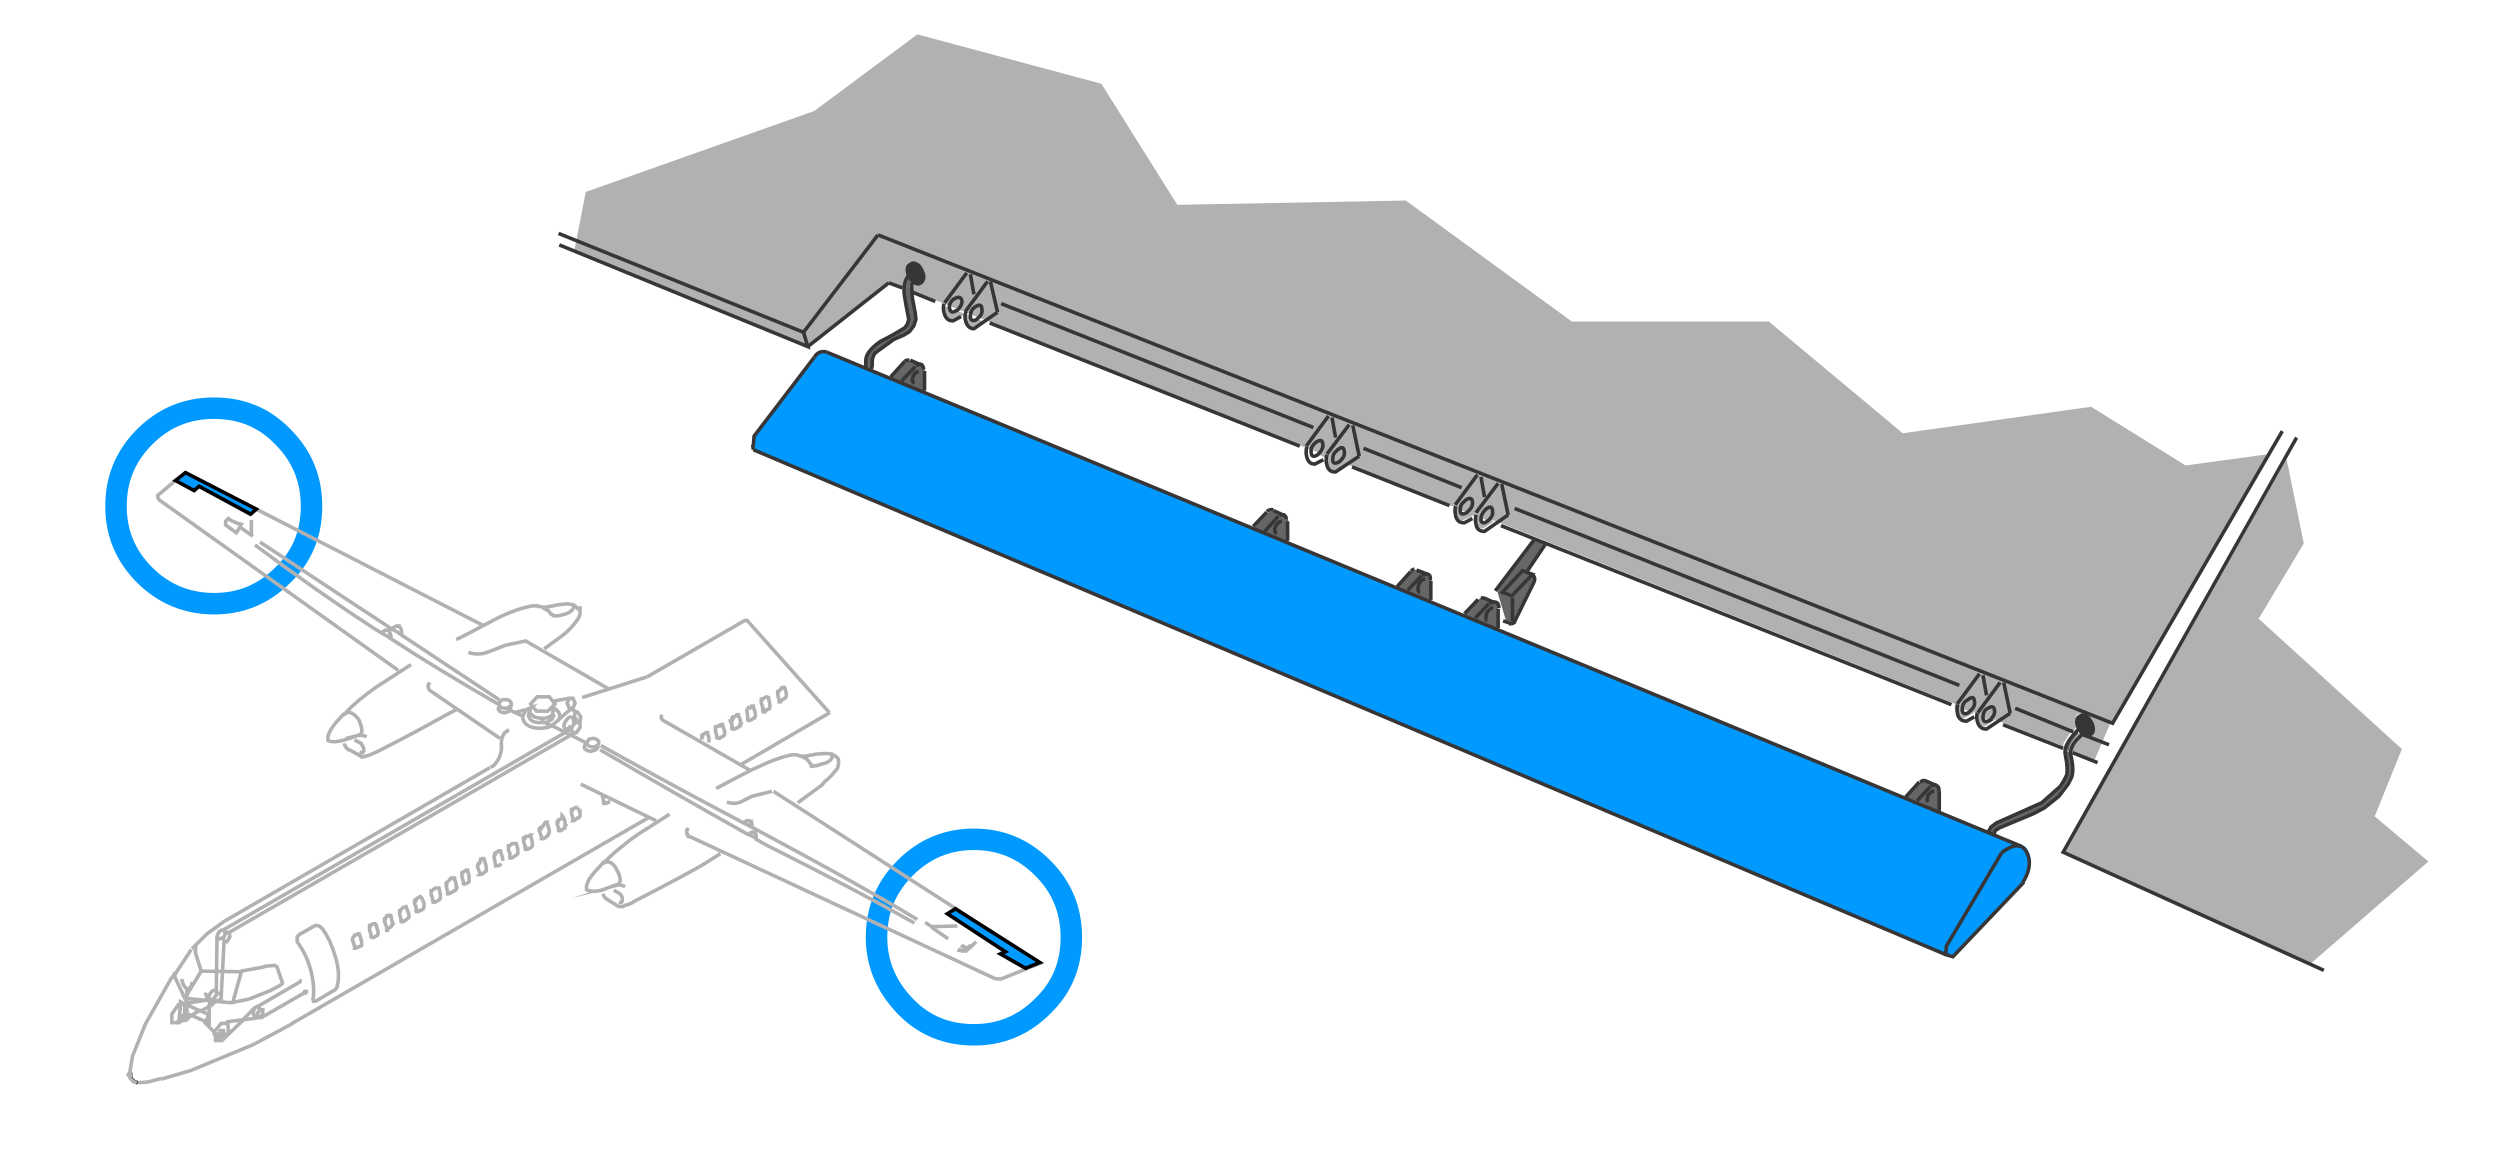 <?xml version="1.0" encoding="utf-8"?>
<!-- Generator: Adobe Illustrator 24.2.1, SVG Export Plug-In . SVG Version: 6.00 Build 0)  -->
<svg version="1.1" id="Ebene_1" xmlns="http://www.w3.org/2000/svg" xmlns:xlink="http://www.w3.org/1999/xlink" x="0px" y="0px"
	 viewBox="0 0 349.1 161" style="enable-background:new 0 0 349.1 161;" xml:space="preserve">
<style type="text/css">
	.st0{fill:none;stroke:#0099FF;stroke-width:3;stroke-linecap:round;stroke-linejoin:round;}
	.st1{fill:none;stroke:#B1B1B1;stroke-width:0.5;stroke-miterlimit:5;}
	.st2{fill:none;stroke:#000000;stroke-width:0.5;stroke-miterlimit:5;}
	.st3{fill:none;stroke:#B1B1B1;stroke-width:0.5;stroke-miterlimit:60;}
	.st4{fill:#CCCCCC;}
	.st5{fill:#0099FF;}
	.st6{fill:#666666;}
	.st7{fill:#B1B1B1;}
	.st8{fill:none;stroke:#373535;stroke-width:0.5;stroke-miterlimit:5;}
	.st9{fill:#373535;}
</style>
<path id="Layer1_0_1_STROKES" class="st0" d="M145.6,121.2c2.7,2.7,4,5.9,4,9.7c0,3.8-1.3,7-4,9.6c-2.7,2.7-5.9,4-9.6,4
	c-3.8,0-7-1.3-9.6-4s-4-5.9-4-9.6c0-3.8,1.3-7,4-9.7c2.7-2.7,5.9-4,9.6-4C139.7,117.2,142.9,118.5,145.6,121.2z M20.2,80.3
	c-2.7-2.7-4-5.9-4-9.6c0-3.8,1.3-7,4-9.7c2.7-2.7,5.9-4,9.7-4c3.8,0,7,1.3,9.6,4c2.7,2.7,4,5.9,4,9.7c0,3.8-1.3,7-4,9.6
	c-2.7,2.7-5.9,4-9.6,4S22.9,83,20.2,80.3z"/>
<path id="Layer1_3_MEMBER_0_1_STROKES" class="st1" d="M90.4,94.5l13.5-7.8l0.2-0.1v-0.2 M115.9,99.5l-12.5,7.3 M19.1,151.2l1.5-0.1
	l1.9-0.5 M31.4,128.6l37-21.4 M90.7,114.1l-49.9,28.8"/>
<path d="M18.2,150.1c0.1,0,0.1,0,0.1-0.1c0-0.1,0-0.2-0.1-0.2c-0.1,0-0.2,0.1-0.2,0.2C18,150.1,18,150.1,18.2,150.1z"/>
<path id="Layer1_3_MEMBER_2_1_STROKES" class="st2" d="M18.2,150.2L18.2,150.2c-0.1,0-0.2,0-0.2-0.1c0-0.1,0.1-0.2,0.2-0.2
	c0.1,0,0.1,0.1,0.1,0.2C18.3,150.1,18.3,150.2,18.2,150.2z M18.2,150.2l0.1,0.4l0.4,0.4l0.5,0.2"/>
<path d="M18.2,150.1c0.1,0,0.1,0,0.1-0.1c0-0.1,0-0.2-0.1-0.2c-0.1,0-0.2,0.1-0.2,0.2C18,150.1,18,150.1,18.2,150.1z"/>
<path id="Layer1_3_MEMBER_4_1_STROKES" class="st3" d="M107.3,97.4L107.3,97.4l-0.3-0.1l-0.5,0.3l-0.1,0h0v0.1l0,0h-0.1v0l0,0.1v0.1
	l0,0.1V98l0,0v0.2l0.2,0.5l0,0.3v0.1l0.1,0v0.1h0v0.1h0v0.1h0.2l0-0.1l0.2-0.1l0.1-0.1l0.3-0.1l0-0.1l0.1-0.1l0-0.1v-0.4L107.3,97.4
	L107.3,97.4L107.3,97.4L107.3,97.4L107.3,97.4z M107.4,97.4L107.4,97.4 M92.4,99.8c-0.1,0.3-0.1,0.6,0.2,0.8l12.2,7
	c0.2-0.1,0.3-0.2,0.4-0.2c2.3-1.1,4.1-1.8,5.5-2h0.2l0.1,0c0.2,0,0.3,0,0.5,0.1c0,0,0.2,0.1,0.4,0.1l0,0c0.4,0,0.8,0,1.1-0.1
	c0.5-0.1,0.9-0.2,1.1-0.2c0.9-0.1,1.6-0.1,2,0h0.1l0.1,0.1c0.3,0.1,0.5,0.3,0.7,0.5c0.1,0.1,0.1,0.4,0.1,0.8
	c-0.1,0.2-0.1,0.4-0.1,0.5c0,0.1-0.2,0.2-0.4,0.5c-0.3,0.4-0.6,0.7-0.9,1c-0.4,0.3-0.7,0.6-0.9,0.9l-3.4,2.5 M111.9,105.6
	L111.9,105.6l0.2,0.1l0.1,0l0.1,0.1l0.1,0l0.1,0.1c0.3,0.2,0.5,0.5,0.7,0.8l0.1,0.1l0,0.1h0.1l0,0.1c0,0,0.2,0,0.7-0.1
	c0.2-0.1,0.6-0.2,1-0.3c0.4-0.1,0.7-0.3,0.9-0.5c0.1-0.2,0.2-0.3,0.2-0.4v-0.1l0-0.1l0,0 M104.6,98.8L104.6,98.8 M104.6,98.8
	L104.6,98.8L104.6,98.8 M104.5,98.8L104.5,98.8L104.5,98.8L104.5,98.8L104.5,98.8l-0.2,0.2V99h0l0,0.4l0.1,0.5l0,0.3l0,0.1v0.1h0
	v0.1l0.1,0.1h0v0h0.2v0h0l0.2-0.1l0.2-0.1l0.3-0.2 M105.5,99.7l-0.3-1v0h0v0h0v-0.1H105v0.1h-0.1l-0.1,0.1l-0.1,0.1l-0.1,0
	 M105,98.5L105,98.5 M90.4,94.5l-9.1,2.9 M85.2,111.9l-0.6,0.3h0v0h-0.2v0h0v-0.1h-0.1v0l0,0v-0.2l-0.2-0.8 M80.5,112.7h0.2
	 M80.5,112.7L80.5,112.7l-0.2,0.1L80,113h-0.1l0,0.1l-0.1,0v0l0,0v0.1h0v0.1h0v0.3l0.2,0.6l0,0.2v0l0,0.1v0.1H80v0l0,0h0v0h0.1v0h0
	l0.2-0.1l0.4-0.3l0.1,0l0.1-0.1l0.1-0.2V114l0-0.1l0-0.1v-0.1l0-0.2l-0.3-0.7v0l0,0v0 M80.5,112.7L80.5,112.7L80.5,112.7
	 M93.5,113.7c0,0-1.1,0.7-3.3,2.1c-1.3,0.8-2.4,1.6-3.2,2.3c-0.8,0.6-1.6,1.3-2.4,2.1l-0.2,0.2l-0.1,0l0,0.1v0
	c0.7-0.4,1.4,0,1.9,1.1c0.6,1.1,0.5,1.8-0.1,2c0.4-0.1,0.7,0,1.2,0.2 M84.4,120.4L84.4,120.4L84.4,120.4L84.4,120.4z M86.2,123.5
	C86.2,123.5,86.2,123.5,86.2,123.5c-1.2,0.4-1.8,0.7-2.1,0.8c-0.8,0.2-1.5,0.2-2.1,0v0l-0.1-0.1v-0.4c0-0.2,0.1-0.5,0.4-1.1
	c0.2-0.2,0.4-0.6,0.8-1l1.1-1.2 M85.7,124.3l0.7,0.4c0.3,0.2,0.5,0.4,0.5,0.9c0,0.4-0.1,0.5-0.5,0.4 M91.6,114.6l-10.5-5.1
	 M101.5,112c0.9,0.3,1.6,0.2,2.3-0.2l1.2-0.6l2.8-0.7 M96.1,115.6L96.1,115.6L96.1,115.6l-0.1,0.2l-0.1,0.1v0.5l0.1,0.1v0l0,0.1
	l0.1,0.1v0.1l0.4,0.1l41.9,19.5c0.1,0,0.1,0.1,0.2,0.1c0.3,0.2,0.7,0.2,1.2,0.2l5.5-2.2L108,110.5 M84.2,124.8
	c0.1,0.4,0.3,0.6,0.6,0.8c0,0,0,0,0,0l1.6,1H87c0.1-0.1,0.3-0.2,0.7-0.3c0.3-0.1,0.6-0.2,0.8-0.4c0,0,0,0,0,0c2.1-1.1,5.3-2.7,9.4-5
	l2.7-1.7 M100,110.1c2.4-1.3,4-2.1,4.8-2.5 M24.6,135.8l2.1-3.2 M24.6,135.8l-0.1,0.2l-0.1,0.1c0,0.1,0,0.2,0,0.3l1.4,3l2.3-3.8
	l-0.8-2.5l0-0.7l0.1-0.5l0.2-0.2l-0.8,0.8 M19.1,151.2l-0.5-0.2l-0.4-0.4l-0.1-0.3l-0.1-0.1c-0.1,0-0.1-0.1-0.1-0.1
	c0-0.1,0.1-0.2,0.2-0.2l0.4-2.4l1.8-4.5l3.5-6.2l0.5-0.7c0-0.1,0.1-0.2,0.2-0.3 M18.2,150.3l0-0.1h0c0,0,0,0,0,0l0-0.3
	c0.1,0,0.1,0.1,0.1,0.2c0,0.1,0,0.1-0.1,0.1 M22.5,150.7l4.1-1.2l8.7-3.6l5.6-3 M60.4,124.3L60.4,124.3L60.4,124.3l-0.1,0.1v0h-0.1
	v0.1h0v0.1h0v0.3l0.2,0.5l0,0.3v0l0.1,0.1v0.1h0v0h0v0.1h0.2l0.2-0.1l0.2-0.1l0.3-0.2c0.1-0.1,0.1-0.3,0.1-0.6l-0.2-1h-0.1v0h0V124
	H61v0h-0.1l0,0h-0.1l-0.1,0.1l-0.2,0.1L60.4,124.3L60.4,124.3z M62.6,123.1L62.6,123.1L62.6,123.1L62.6,123.1L62.6,123.1l-0.2,0.1
	l0,0v0h0v0.1l0,0v0.1l-0.1,0v0.3l0.2,0.8v0.1h0v0.1h0v0.1h0v0h0.1v0h0.1v0l0.2-0.1l0.2-0.1l0.3-0.2l0.1,0l0.1-0.1l0.1-0.1v-0.1
	l0.1-0.1v-0.1l-0.1-0.1l0-0.3l-0.2-0.7v-0.1h-0.1v-0.1H63l-0.1,0.1L62.6,123.1L62.6,123.1L62.6,123.1 M65,123.5L65,123.5
	c-0.1,0-0.2,0-0.3-0.1v-0.1h0v-0.2l-0.2-0.7v-0.3l0-0.1v-0.1h0V122l0-0.1v0h0.1v0l0-0.1l0,0h0l0.2-0.1l0.3-0.2h0.1l0,0h0.1l0,0
	l0,0.1h0v0l0.2,0.7l0,0.3l0,0.1v0.2l0,0.1v0.1l-0.1,0.1l-0.3,0.2l-0.1,0.1L65,123.5L65,123.5L65,123.5L65,123.5 M65,123.5L65,123.5
	 M73.4,116.8L73.4,116.8L73.4,116.8l-0.1,0.1v0.1h-0.1v0.1h-0.1v0.1l0,0.1v0.2l0.2,0.6l0,0.2v0h0.1v0.2h0v0l0,0.1l0,0h0.2l0,0
	l0.3-0.1l0.3-0.2c0.2-0.2,0.2-0.4,0.1-0.6l0-0.3l-0.2-0.7h-0.1v-0.1h-0.1v0H74l0,0h0l-0.1,0.1l-0.2,0.1L73.4,116.8z M75.8,115.4
	l-0.2,0.1l0,0l0,0.1l0,0v0l-0.1,0v0.1h-0.1v0.1l-0.1,0v0.2l0.2,0.5l0.1,0.3v0.2h0v0.1l0.1,0v0l0.2,0v0h0l0.2-0.1l0.4-0.3l0-0.1
	l0.1-0.1v-0.1l0.1-0.1v-0.4l-0.3-1v0l0-0.1h0v0h-0.2v0l-0.1,0.1L75.8,115.4z M78.5,113.9L78.5,113.9L78.5,113.9L78.5,113.9
	L78.5,113.9l0.1,0.1l0.3,0.7l0,0.3v0.1l0.1,0.1l-0.1,0.1v0.1l0,0.1l0,0l0,0.1l-0.1,0l-0.2,0.2l-0.3,0.2h0l0,0h-0.2v0h0v0l0,0v-0.1
	l-0.1,0v-0.1l0-0.2l-0.2-0.5v-0.3h0.1c0-0.1,0.1-0.2,0.1-0.3h0v0l0,0h0.1l0.1-0.1l0.3-0.2h0v0H78.5z M78.1,116L78.1,116 M72.1,117.8
	l0.2,0.7l0,0.3l0,0.1v0.1l0,0.1v0.1l-0.1,0.1l-0.1,0.1l-0.3,0.2l-0.3,0.2h0v0h-0.2l0,0v0h-0.1v0h0v-0.2l0-0.1l0-0.3l-0.2-0.5v-0.3
	l0,0v-0.1h0v-0.1l0-0.1l0.1,0v0h0l0,0v0h0l0.1,0l0.1-0.1l0.1-0.1l0.1-0.1l0.1,0L72.1,117.8L72.1,117.8L72.1,117.8L72.1,117.8
	L72.1,117.8z M71.7,117.8L71.7,117.8L71.7,117.8 M71.3,118L71.3,118L71.3,118 M70,120.6l-0.2,0.2l-0.3,0.1h0h-0.1l0,0l0,0h-0.1v0
	h-0.1v-0.1h0v-0.1h0l-0.2-0.9v-0.3l0.1-0.1v-0.1h0l0-0.1v0l0.1,0l0-0.1h0l0,0h0l0.1-0.1l0.3-0.1h0.1v-0.1h0.1v0.1h0l0.1,0l0,0l0.3,1
	v0.3 M67,120.5L67,120.5 M67,120.5L67,120.5L67,120.5L67,120.5l-0.1,0.1l0,0h-0.1v0.1l0,0h0v0l-0.1,0.1v0.1l0,0v0.2l0.3,0.8v0.1h0
	v0.1l0,0v0H67v0h0.1v0h0.1l0.2-0.1l0.4-0.3l0,0l0.1-0.1l0-0.1v-0.1l0-0.1v-0.3l-0.3-1h-0.1v0l0,0h0l0-0.1h-0.1v0.1h-0.1v0l-0.2,0
	L67,120.5L67,120.5z M69.1,119.2L69.1,119.2 M69.4,121L69.4,121L69.4,121 M49.3,130.9L49.3,130.9L49.3,130.9l-0.1,0.3l0.2,0.6
	l0.1,0.2v0.2h0v0.1h0v0.1h0.1v0h0.1v0h0l0.2-0.1l0.2-0.1l0.3-0.1v0l0.1-0.1l0-0.1v-0.1l0,0v-0.3l-0.3-1h-0.1v-0.1h0v0H50l0,0
	l-0.4,0.2l0,0h0v0h0l-0.1,0h0v0.1l0,0v0L49.3,130.9L49.3,130.9L49.3,130.9z M49.6,130.5L49.6,130.5 M52.5,129.1l0.2,0.7l0.1,0.3
	c0,0.2,0,0.3,0,0.3c0,0-0.1,0.1-0.1,0.2l0,0l-0.5,0.3l-0.1,0l0,0h-0.2v0h0v0l-0.1-0.1v-0.1l0,0l0-0.3l-0.2-0.5v-0.3h0v-0.1h0v-0.1
	l0-0.1v0h0.1v0l0,0h0v-0.1h0.1l0.1-0.1l0.3-0.1h0v0h0.2L52.5,129.1L52.5,129.1L52.5,129.1L52.5,129.1z M27.5,131.8l1.4-1.4l2.5-1.8
	 M25.8,139.4l6.1,0.6l0.6,0l1.2-4.3l-5.6-0.1 M32.5,139.9l0.4,0l1.9-0.4l3-1.2l1.3-0.7l0.4-0.3 M38.6,134.8l-1.4,0.1l-0.7,0.2
	l-2.8,0.5h-0.1 M58.9,125.4l0.3,0.7l0,0.3c0,0.3,0,0.5-0.2,0.6l-0.2,0.1l-0.4,0.2h-0.2v-0.1h0v-0.1h-0.1V127l0-0.3l-0.2-0.5v-0.3
	l0,0v-0.1l0.1,0v0h0v-0.1h0.1v-0.1l0.1-0.1h0l0.1-0.1l0.2-0.1l0.2-0.1L58.9,125.4L58.9,125.4L58.9,125.4L58.9,125.4z M56.7,126.6
	L56.7,126.6L56.7,126.6L56.7,126.6L56.7,126.6l0.3,0.8l0.1,0.3v0.3l0,0.1l-0.1,0.1l-0.1,0.1l-0.4,0.3l-0.2,0.1h-0.2v-0.1h0v0H56
	v-0.1h0v-0.1l-0.2-0.8v-0.2h0v-0.2l0,0v0l0,0v0l0.1,0v-0.1l0,0h0l0,0l0.1-0.1h0l0.2-0.2l0.1-0.1h0.1v0L56.7,126.6L56.7,126.6z
	 M56,126.8L56,126.8 M53.9,128.1L53.9,128.1L53.9,128.1l-0.1,0.1h0v0l0,0.1v0h-0.1v0l0,0v0.1l0,0.1v0.2l0.3,0.8v0.2h0v0.1h0v0h0.1
	v0.1H54v-0.1h0l0.1,0v0l0.1-0.1l0.1-0.1l0.3-0.2l0.1-0.1v-0.1l0.1-0.1l0.1-0.1V129l-0.1-0.1l-0.2-1l0,0h-0.1v0h-0.1v-0.1h-0.1v0.1
	h-0.1l-0.1,0l-0.1,0L54,128L53.9,128.1L53.9,128.1 M54.1,129.8L54.1,129.8 M62.6,123L62.6,123 M65,123.5L65,123.5 M53.9,128.1
	L53.9,128.1"/>
<path id="Layer1_3_MEMBER_5_1_STROKES" class="st1" d="M109.2,96L109.2,96h0.3v0.1l0.1,0l0.2,0.7l0,0.2l0,0.1v0.1l-0.1,0.2l-0.1,0.1
	l-0.5,0.3L109,98H109v0h-0.1v0h-0.1v0h0l0,0v-0.1l0-0.1v0l-0.2-0.8v-0.3l0-0.1v0l0.1,0v-0.1l0,0v0h0v0l0.1-0.1h0l0,0l0,0l0.1,0
	L109.2,96L109.2,96z M109.2,96L109.2,96 M108.8,96.3L108.8,96.3L108.8,96.3 M102,100.7l0.2,0.5l0,0.3v0.1h0.1v0.1h0v0.1h0v0h0.1
	l0.1,0v0h0.1l0.2-0.1l0.2-0.1l0.3-0.2l0-0.1l0.1,0l0-0.1l0-0.1l0.1-0.1V101l-0.1-0.1l0-0.3l-0.3-0.7v0h0v-0.1h0l0,0h-0.1v0h-0.1
	l-0.1,0.1l-0.1,0.1l-0.2,0.1h0l-0.1,0h0v0.1l0,0h-0.1v0.2l-0.1,0V100.7z M99,103.7v-0.2l0-0.1l0-0.3l-0.2-0.7h0v-0.1h0v0h0l0,0h-0.1
	v0h-0.1l-0.2,0.1l-0.1,0.1l-0.2,0.1v0.1l0,0h0v0l0,0.1v0h-0.1v0.1h0v0.1h0v0.3 M102.5,101.9L102.5,101.9L102.5,101.9L102.5,101.9z
	 M100.9,101.2l0.3,1c0,0.3,0,0.5-0.2,0.6l-0.4,0.2l-0.1,0.1l0,0c-0.1,0-0.1,0-0.2,0c0,0-0.1-0.1-0.1-0.1h-0.1v-0.1h0v-0.1l-0.2-0.8
	v-0.3l0,0v0h0v-0.1l0,0v-0.1h0l0.1,0v0h0.1l0.1-0.1l0.3-0.1h0l0.1-0.1h0.1v0.1L100.9,101.2L100.9,101.2L100.9,101.2z M100.4,103.1
	L100.4,103.1L100.4,103.1 M105.5,99.7c0,0.2,0,0.4-0.2,0.6 M25.4,136.7c0,0.3,0.1,0.5,0.2,0.8c0.1,0.2,0.3,0.4,0.4,0.5
	c0,0,0.1,0,0.1,0.1l0.1,0h0.1l0.1-0.1l0.1,0l0.1-0.1l0.1-0.1v-0.1l0.1-0.3v-0.1l0-0.2 M42.4,138.7l-5.9,3.4l0,0h-0.3l-2.2,0.3
	l-2.8,2.7l-0.2,0.2l-0.9,0l0-1l-1.4-1.4l0.1-0.2l-2-0.9l-0.5,0.3v0l0,0c-0.1,0.3-0.3,0.4-0.5,0.4c-0.1,0-0.2,0-0.3,0l-0.5,0.3H24
	l0-1.2l0.9-1.3h0.3l0-0.4l0.6,0.3l0.3,0l0-2.1 M26.1,140.3l-0.3-0.1 M26.1,140.3v-0.2l3-0.5c-0.1-0.1-0.1-0.2-0.2-0.3
	c-0.1-0.3-0.2-0.5-0.2-0.7 M25.8,140.1l-0.3,0.1h0.3l0,1.3l-0.5,0.6l0.1,0l0.1-0.1l0.1,0h0l0.1,0l0.1,0h0.1c0.1,0,0.1,0,0.2,0v-0.5
	v-1.2l1.9,0.9l1.3-0.7l0-0.6c-0.1,0-0.1-0.1-0.2-0.2l0.4-0.1c-0.1,0-0.2-0.1-0.3-0.2c-0.1-0.2,0-0.5,0.2-0.7
	c0.2-0.3,0.3-0.4,0.5-0.4c0.2,0,0.3,0.1,0.3,0.4l0.1-7.8c0-0.2,0.1-0.4,0.2-0.6l0.1-0.2l0.2-0.1l0.1-0.1l0.2,0l48.5-28 M25.5,140.3
	h-0.3l-0.2,2.2l0.1-0.1l0-0.1l0.1,0l0.1-0.1l0.1-0.1l0,0l-0.3,0.3c0.1,0,0.2,0,0.3,0l0.8-0.5v0c0,0-0.1-0.1-0.2-0.1 M26.1,141.5
	l0.6,0.3l1.2-0.7l1.3,0.6v-1.3l1.1-0.6h-0.5v0c-0.1,0.2-0.3,0.2-0.5,0.1c0,0-0.1-0.1-0.1-0.1 M25,142.5c0,0,0.1,0,0.1,0l-0.2,0.3
	 M41.7,130.6l-0.1,0.1l-0.1,0.1v0.2l0,0.1l0,0.2v0.2l0.2,0.3c0.7,1,1.3,2.2,1.7,3.7c0.4,1.6,0.5,2.9,0.3,4v0.1l0.1,0.1l0,0.1l0.1,0
	h0.1l0,0h0.1l0,0l2.7-1.6l0.1-0.1l0.2-0.3l0-0.2c0.3-1.1,0.2-2.5-0.3-4.1c-0.4-1.4-1-2.7-1.7-3.7c-0.2-0.2-0.3-0.4-0.6-0.5
	c-0.2-0.1-0.4-0.1-0.6,0l-2.1,1.2L41.7,130.6L41.7,130.6z M41.8,136.8L41.8,136.8L41.8,136.8L41.8,136.8l0.1,0.1v0.1h0v0.1l-6,3.5
	h0.1l0.1,0l0.1,0.1l0,0.3l0,0h0.5v0.6l-0.4,0.6 M80.3,102.3L32,130.2l0.1,0.6l-0.4,0.7h-0.4l0-0.3l-0.4,7.7l0,0.4l-0.5,0.6
	 M30.4,130.8c0,0.1,0,0.1,0.1,0.2c0.1,0.2,0.4,0.1,0.8-0.2l0.1-0.2c0-0.2,0-0.2,0-0.3c0-0.1,0-0.3-0.1-0.5l-0.1,0 M31.4,130.5
	l0.2-0.3H32 M31.2,131.2l0-0.4l0,0 M29.9,139.4v-0.2 M29.9,139.4v0.4c0.1-0.2,0.1-0.4,0.1-0.6l-0.1,0.1 M29.5,139.6
	c0.1,0,0.2-0.1,0.4-0.1 M30,139.2l0.4-0.5h0.4l0,0.3 M36,140.5l-0.4,0.2l-0.1,0.2c-0.1,0.3-0.2,0.5-0.1,0.7c0,0.2,0.2,0.3,0.6,0.1
	l0-0.3l0.4-0.5 M38.6,134.8l0.9,2.6 M36.1,142.1H36l0-0.4 M31.1,145.1l0.8-1l-0.1-1.2h-0.9l-1,1.2l0,0.3l0.6,0.6l0-0.1v-0.2l0-0.1
	l0.1-0.1v-0.1l0-0.1l0.1-0.1l0-0.1l0-0.1l0.1-0.1l0.1,0l0,0l0.1,0h0l0,0h0.1l0.1,0l0,0v0.1c0,0.2,0,0.3-0.1,0.4l-0.1,0.1l0,0.1
	l-0.1,0l-0.1,0.1l-0.1,0.1l-0.1,0.1l-0.1,0.1l-0.1,0l0,0.1 M28.7,142.7l0.5-1v1.2L28.7,142.7z M34,142.4l-2.4,0.3 M35.6,140.7
	l-1.7,1.7"/>
<path d="M42.6,138.7c0.1,0,0.2-0.1,0.2-0.2c0-0.1-0.1-0.1-0.2-0.1c-0.1,0-0.2,0-0.2,0.1C42.4,138.6,42.5,138.7,42.6,138.7z"/>
<path class="st4" d="M27.1,68.4l0.6-0.6l7.2,3.9l0.8-0.7l-9.9-5.1L24.5,67L27.1,68.4z"/>
<path id="Layer1_3_MEMBER_7_1_STROKES" class="st3" d="M80.1,84.5C80.1,84.5,80.1,84.5,80.1,84.5 M80.1,84.5
	c-0.1-0.1-0.2-0.1-0.4-0.1c-0.3-0.1-0.7-0.1-1.2,0c-0.4,0-0.8,0.1-1.3,0.2c-0.5,0.1-1,0.2-1.4,0.2l0.1,0.1L76,85h0.1l0.1,0.1h0.1
	l0.1,0.1l0.1,0l0.1,0.1l0.2,0.3l0.1,0.1l0.1,0.1l0.1,0l0.1,0.1l0.1,0.1c0.2,0,0.4,0,0.5,0c0.2,0,0.6-0.1,1.3-0.3
	C79.8,85.4,80.2,85,80.1,84.5 M76,90.6l2.6-1.9c0.9-0.7,1.6-1.5,2.2-2.4c0.1-0.3,0.2-0.5,0.2-0.7l0-0.1v-0.4l0-0.1v-0.1h-0.1
	L80.7,85l-0.1-0.1l-0.1-0.1c-0.1-0.1-0.2-0.2-0.2-0.2c-0.1-0.1-0.2-0.1-0.3-0.1 M83.8,104.7c7.2,4.2,14,8.1,20.6,11.8l0.6-0.3h0.1
	l0.1,0h0.1l0.1,0h0l0,0.1h0l0.1,0.1l0,0.1l0,0v0.1l0.1,0.1l0,0.5c0.5,0.3,1,0.6,1.6,0.9c8.6,4.3,15.4,7.9,20.5,10.8 M77.3,97.9
	l2.2-0.4l0,0h0.3H80l0.3,0.7L80,98.9h-0.5l-0.3-0.7l0.3-0.7l0.3,0 M80.7,99.5h-0.4l-0.1,0.6l0.4,0.6H81l0.1-0.6L80.7,99.5L80.7,99.5
	z M80.7,99.5L79.7,99l-1.8,1.6c0,0-0.1,0.1-0.1,0.1c0,0,0,0,0,0c-0.2,0.2-0.5,0.4-0.8,0.6l5,2.5c0-0.1,0-0.2,0-0.2l0.1-0.2l0.2-0.2
	l0.6-0.1l0.3,0.1l0.2,0.1l0.2,0.2l0,0.2c0,0.2-0.1,0.3-0.2,0.4l0,0l0.1,0.2l-0.1,0.2l-0.2,0.2l-0.3,0.1l-0.3,0.1h-0.3l-0.3-0.1
	l-0.3-0.2l-0.1-0.2v-0.2l0.2-0.3c0,0-0.1-0.1-0.1-0.1 M80.7,99.5L80.7,99.5 M80.4,100.8l-0.3,0.4l-0.2,0.3l-0.1,0.1l0.1,0.7h0.6
	l0.5-0.7l0-0.7H80.4z M80.1,101.1l0-0.4v-0.2l-0.2-0.3c-0.3-0.2-0.6,0-0.9,0.5c-0.3,0.4-0.3,0.8-0.1,1c0.2,0.2,0.5,0.1,0.8-0.4
	 M83.5,104.1c-0.2,0.1-0.4,0.2-0.7,0.2c-0.4,0-0.6-0.1-0.7-0.3 M83.9,104.1c3.6,2,10.2,5.7,19.9,10.8l0.5-0.3h0.3l0.1,0.1v0l0.1,0v0
	l0.1,0l0,0.1v0.1l0.1,0.1v0.5c0.4,0.2,0.7,0.4,1.1,0.6c9.3,5,16.7,9.1,22,12.3 M105,115.5c-0.4-0.2-0.8-0.4-1.2-0.6 M129.2,128.8
	l0.9,0.6l3.6-0.1 M104.5,116.5c0.4,0.2,0.8,0.4,1.2,0.6 M133.4,126.9l-1.1,0.7l8.2,5.4l-0.7,0.3l3.5,2 M136.3,131.5l-0.6,0.6
	l-0.8,0.7h-0.4l-0.1,0h-0.1l-0.1-0.1h0l-0.1,0H134l-0.1,0l0-0.1l-0.1,0h0 M134.2,132L134.2,132L134.2,132L134.2,132l0.1,0.1v0h0.1
	l0.1,0l0.1,0.1l0,0.1c0.1,0,0.2,0,0.4,0h0.4l0-0.1h0.1l0-0.1l0.1,0 M130.1,129.5l2.3,1.6 M27.7,67.9l7.2,3.9l0.8-0.7L25.9,66
	l-1.3,1.1l2.6,1.4L27.7,67.9z M35.3,74.9l-0.1-0.1l-1.7-1.2L33,74.4l-1.5-1.1v-0.5l0.4-0.4l0,0l0.4,0.3l0.9,0.4l0.5,0.1l-0.2,0.4
	 M35.1,74.8l0-2.2 M77,101.4c-0.5,0.2-1.1,0.3-1.8,0.3c-1.1-0.1-1.8-0.4-2.1-1.1c-0.1-0.2-0.1-0.4-0.1-0.6l-1.1-0.5l-0.6-0.3
	l-0.4,0.2l-0.3,0.1h-0.3c-0.3,0-0.5-0.1-0.6-0.3c-0.2-0.2-0.1-0.4,0.1-0.6l-0.1-0.2c-5.9-3.4-11-6.5-15.1-9.2
	c-0.4-0.3-0.9-0.6-1.3-0.8c-0.3-0.2-0.7-0.4-1-0.6c-6-3.9-11.6-7.9-16.7-11.7 M69.7,97.7c-2.9-1.9-7.4-4.9-13.6-9
	c-0.4-0.3-0.8-0.6-1.3-0.8c-0.6-0.4-1.2-0.8-1.8-1.2c-7.2-4.7-12.7-8.4-16.7-11 M54.5,89.2v-0.1l0.1-0.1v-0.2l-0.1-0.1v-0.2
	l-0.1-0.1v-0.2l-0.1-0.1l0,0l0-0.1h-0.1l0,0l-0.1,0h-0.3l-0.6,0.4 M56.1,88.7c0-0.7-0.1-1.1-0.4-1.2l0-0.1c-0.1,0-0.2,0-0.2,0
	c0,0-0.1,0-0.1,0l-0.6,0.3 M75.8,84.8l-0.3-0.1h-0.1l-0.1,0h-0.1l-0.1-0.1l-0.1,0h-0.5l-0.1,0c-1.3,0.2-3.2,0.8-5.5,2
	c-0.5,0.3-1.1,0.6-1.5,0.8c-1.7,0.9-3,1.6-3.7,1.9 M85,96.2l-11.6-6.7l-2.8,0.6l-2.6,1c-0.8,0.3-1.7,0.3-2.6,0 M67.4,87.3L35.8,71.1
	 M24.5,67.1L22,69.2v0.1l0.1,0.3l0.1,0.1l0.1,0.2l0.2,0.1l33.1,23.6 M77,101.4l-0.9-0.5l-0.3,0l-0.5,0c-0.5,0-0.9-0.1-1.2-0.4
	c-0.3-0.3-0.4-0.7-0.1-1.1l0-0.2l0.1-0.3l0.1-0.1c-0.3,0.1-0.6,0.2-0.7,0.4c-0.3,0.3-0.4,0.5-0.4,0.8 M75.5,100.6l0.6,0.3l0.2,0
	l0.7-0.4l0.2-0.3l0.1-0.3l-0.1-0.2l0,0.1l-0.3,0.2l-0.4,0.2l-0.5,0.1h-0.5l-0.5-0.1l-0.4-0.1L74,99.6l0-0.2 M74.9,99.3h1.6l1-1
	l-0.8-1h-1.7l-0.9,1L74.9,99.3z M77.9,100.7c0.5-0.7,0.3-1.3-0.6-1.9l0,0.4l-0.1,0.3l-0.1,0.2 M71.2,99.2L71.2,99.2l0.1-0.3
	l-0.1-0.2l-0.1,0L71,98.8l-0.3,0.1h-0.3L70,98.8l-0.3-0.2 M71.2,98.7l0.2-0.2l0-0.2L71.3,98l-0.2-0.2l-0.3-0.1l-0.3,0l-0.3,0
	L70,97.8L69.8,98l-0.1,0.3v0.1 M68.5,107.2c0.1-0.1,0.2-0.2,0.3-0.2c0.1,0,0.2-0.2,0.3-0.3l0.1-0.1l0.3-0.4l0.1-0.2l0.1-0.2
	c0.3-0.7,0.4-1.3,0.3-1.9c0-0.5,0.1-1,0.3-1.3l0.1-0.2l0.1-0.1l0.3-0.2l0.1-0.1l0.2,0 M73.4,99.1l-1.5,0.4 M48.1,103.8
	c0,0.2,0.1,0.4,0.2,0.5c0.1,0.2,0.2,0.3,0.4,0.4c0,0,0,0,0.1,0l1.6,0.9h0l0.1,0.1h0.3l0.1-0.1h0.1c0.2,0,0.7-0.2,1.6-0.6
	c3.6-1.8,6.7-3.5,9.4-5l1.7-0.9 M60,95.3L60,95.3l-0.1,0.2l-0.1,0.1v0.4c0.1,0.2,0.1,0.3,0.2,0.4l9.8,6.7 M57.4,92.8
	c-2.9,1.9-4.5,2.9-4.8,3.1c-1.7,1.2-3.2,2.4-4.3,3.6h0v0.1v0c0.3-0.2,0.6-0.2,1,0.1c0.3,0.2,0.6,0.5,0.8,0.8
	c0.2,0.4,0.3,0.8,0.4,1.2c0.1,0.6-0.1,0.9-0.5,1l0.2,0h0.4l0.2,0l0.4,0.2 M48.2,99.6C48.2,99.6,48.2,99.6,48.2,99.6L48.2,99.6
	 M48.1,99.6L48.1,99.6c-1,1.1-1.5,1.6-1.5,1.7c-0.7,0.9-0.9,1.6-0.8,2.1h0c0.7,0.4,2.1,0.1,4.1-0.7 M50.2,105l0.2,0.1h0.2l0.1-0.1
	l0.1-0.1v-0.4l-0.1-0.2l-0.3-0.5l-0.2-0.1l-0.7-0.4 M42.6,138.7c-0.1,0-0.1-0.1-0.1-0.2 M42.6,138.7v-0.3c-0.1,0-0.1,0.1-0.1,0.1
	 M42.6,138.4C42.6,138.4,42.6,138.4,42.6,138.4c0.2,0,0.2,0,0.2,0.1c0,0.1-0.1,0.2-0.2,0.2c0,0,0,0-0.1,0 M80.7,99.5L80.7,99.5"/>
<path class="st5" d="M132.3,127.6l8.2,5.4l-0.7,0.3l3.5,2l2-0.8l-11.8-7.5L132.3,127.6z"/>
<path id="Layer1_3_MEMBER_8_1_STROKES" class="st2" d="M132.3,127.6l1.1-0.7l11.8,7.5l-2,0.8l-3.5-2l0.7-0.3L132.3,127.6z"/>
<path class="st5" d="M27.1,68.4l0.6-0.6l7.2,3.9l0.8-0.7l-9.9-5.1L24.5,67L27.1,68.4z"/>
<path id="Layer1_3_MEMBER_9_1_STROKES" class="st2" d="M27.1,68.5l-2.6-1.4l1.4-1.1l9.9,5.1l-0.8,0.7l-7.2-3.9L27.1,68.5z"/>
<path id="Layer1_3_MEMBER_10_1_STROKES" class="st1" d="M104.2,86.5l11.6,13"/>
<g>
	<path class="st6" d="M199.8,84.1v-3c0.1-0.4,0-0.6-0.3-0.8l0,0h-0.1l-1.9-0.8l-0.6,0.4l-2.2,2.2L199.8,84.1 M208.9,84.2L208.9,84.2
		l-2.1-0.8l-2.5,2.6l5,2.1l-0.2-3.6C209.1,84.3,209.1,84.2,208.9,84.2 M214.5,80.9c0-0.3-0.1-0.6-0.4-0.7l-0.8-0.3l2.6-3.8l-1.6-0.7
		l-5.3,6.9l1.3,4.4l1.1,0.2c0.1-0.1,0.2-0.1,0.3-0.2l2.7-5.4C214.4,81.2,214.5,81.1,214.5,80.9 M268.6,109l-0.4,0.2l-2.2,2.2l5,2.1
		l0-3c0-0.4-0.1-0.7-0.3-0.8l0,0h0l-1.7-0.7H268.6 M277.8,116.1l0,0.2l0.7,0.3l0-0.3l0.2-0.3l0.6-0.4l4.8-2l1.4-0.8l2-1.6l1.4-1.7
		l0.4-1c0.2-0.7,0.2-1.6-0.1-2.9c0-0.2,0-0.4,0-0.5l-0.7-0.3c-0.1,0.2-0.1,0.4,0,0.6c0.2,1.4,0.3,2.4,0.2,2.9l-0.4,0.8l-0.5,0.7
		l-2.6,2.3l-6.2,2.8l-0.8,0.6L277.8,116.1 M124.9,52.1l-0.8,0.6l5.2,2.1l-0.1-0.4l-0.1-3.1l0,0l-0.2-0.3h0c-0.1,0-0.1,0-0.1,0
		l-1.5-0.6c-0.1,0-0.2,0-0.3,0h-0.1c-0.1,0-0.2,0.1-0.5,0.2L124.9,52.1 M179.5,72h-0.1l0,0l-1.5-0.6c-0.2-0.1-0.5,0-0.8,0.2
		l-1.7,1.7l-0.3,0.6l4.8,2l0-0.3l0-2.7c0-0.2,0-0.4-0.1-0.5v0h0C179.7,72.2,179.6,72.1,179.5,72L179.5,72 M288.9,103.6l-0.2,0.3
		c-0.1,0.3-0.2,0.6-0.2,0.8l0.7,0.3c0-0.4,0.2-0.9,0.5-1.3c0.2-0.3,0.4-0.5,0.7-0.8l0,0l0-0.1l-0.3-0.8l-0.3,0.3
		C289.5,102.8,289.1,103.2,288.9,103.6C288.9,103.6,288.9,103.6,288.9,103.6 M126.8,38.7c0,0.1,0,0.1,0,0.1
		c-0.2,0.4-0.4,0.9-0.4,1.5v0c0,0.3,0,0.6,0,0.9c0.1,0.8,0.3,1.9,0.6,3.3l-0.2,0.6l-0.4,0.6c-0.5,0.3-1.6,0.9-3.4,1.9
		c-1.5,1-2.1,2-2,2.9l0,0.8l0.7,0.3l0.1-0.6l0-0.8l0.2-0.6l0.2-0.3l2.6-1.9l2.2-1.1l0.6-0.8l0.3-0.9l-0.1-0.9l-0.4-2.1l0-0.9
		l-0.1-0.5l0.1-0.6l0.1-0.3l0,0l0,0l-0.1-0.1l-0.1-0.1c0,0,0-0.1,0-0.1L126.8,38.7z"/>
	<path class="st5" d="M105.2,62.1l0.1,0.7l166.5,70.4l1,0.2l9.9-10.4l0.1-0.2c0.8-1.5,1-2.8,0.4-4c-0.2-0.4-0.4-0.6-0.8-0.8
		c0,0-0.1,0-0.2,0l-4.5-1.9L115.6,49.2c-0.2-0.1-0.4-0.1-0.5-0.1c-0.6,0-1,0.3-1.3,0.8l-8.5,10.9L105.2,62.1z"/>
	<path class="st7" d="M133.1,44.8L133.1,44.8l1.7-0.9c-0.1,0.4,0,0.8,0.1,1.2c0.2,0.6,0.6,0.9,1.1,0.9h0l1.6-1l-1-0.4l-0.1,0.1
		c-0.6,0.3-0.9,0.2-0.9-0.3c0-0.1,0-0.2,0-0.2l-1.9-0.8l-0.2,0.1c-0.5,0.3-0.8,0.3-0.9-0.2c0-0.1,0-0.2,0-0.3l-0.8-0.3
		c-0.1,0.5-0.1,0.9,0.1,1.3C132.2,44.5,132.5,44.8,133.1,44.8 M127.1,37C127.2,37,127.2,37,127.1,37c0.3-0.2,0.5-0.2,0.8,0
		c0.3,0.2,0.5,0.4,0.7,0.8c0.2,0.3,0.3,0.7,0.3,1c0,0.3-0.1,0.5-0.3,0.6c0,0-0.1,0-0.1,0c-0.1,0.1-0.2,0.2-0.4,0.2s-0.3-0.1-0.5-0.2
		c0,0-0.1,0-0.1,0l-0.2-0.2l-0.1-0.1l0,0l-0.1,0.3l-0.1,0.6l0.1,0.5l4.7,1.9l7.3,2.9c0.1,0.1,0.3,0.1,0.4,0.2
		c12.1,4.8,24.3,9.6,36.4,14.5c0.4,0.2,0.8,0.3,1.3,0.5l6.9,2.7l-0.2,0.2l1.2,0.5c-0.1,0.4,0,0.8,0.1,1.1c0.2,0.6,0.6,0.8,1.1,0.8
		h0.1l1.6-1l15.8,6.3l0.4,0.2l0.6,0.2l0,0l-0.1,0c-0.6,0.3-0.9,0.2-0.9-0.3c0-0.1,0-0.1,0-0.2l-0.8-0.3c-0.1,0.4-0.1,0.8,0.1,1.2
		c0.2,0.5,0.6,0.8,1.1,0.8h0l1.7-0.8c0-0.1,0-0.1,0-0.2c-0.1,0.5-0.1,1,0.1,1.4v0.1c0.2,0.4,0.6,0.6,1,0.6l0,0h0.1l1.5-1l-0.5-0.2
		l0.6,0.1l64.3,25.6c-0.1,0.4,0,0.8,0.1,1.2c0.2,0.5,0.6,0.8,1.1,0.8h0.1l1.5-0.9l0.1,0c-0.1,0.4,0,0.8,0.1,1.2
		c0.2,0.6,0.6,0.8,1.1,0.8h0.1l1.4-0.9l9.5,3.7c0-0.3,0.1-0.6,0.3-0.8l0.2-0.3c0,0,0,0,0,0c0.2-0.4,0.5-0.8,1-1.2l0.3-0.3l0.1-0.1
		c-0.2-0.3-0.3-0.6-0.2-1c0-0.2,0-0.4,0.1-0.5c0.1-0.2,0.1-0.2,0.3-0.2c0-0.1,0.1-0.1,0.1-0.1c0.2-0.1,0.4-0.1,0.7,0
		c0.3,0.2,0.5,0.4,0.7,0.8c0.2,0.3,0.3,0.7,0.3,1c0,0.3-0.1,0.5-0.3,0.6c0,0-0.1,0-0.1,0s0,0,0,0c-0.1,0.2-0.3,0.2-0.5,0.2
		c-0.1,0-0.1,0-0.1,0l-0.2,0c0,0,0,0,0,0s-0.1,0-0.1,0c0,0,0,0,0,0c-0.1,0-0.1-0.1-0.2-0.1l-0.4,0.4l0,0c-0.3,0.3-0.5,0.5-0.7,0.8
		c-0.3,0.5-0.5,0.9-0.5,1.3l3.6,1.4l2.3-5.4L122.7,32.9l-10.4,13.6l0.6,2l11.3-8.9l1.4,0.5c0.2,0.1,0.3,0.1,0.5,0.2l0.4,0.2v0
		c0-0.6,0.2-1.2,0.4-1.7c0,0,0.1-0.1,0.1-0.1c-0.2-0.3-0.2-0.7-0.2-1.1C126.8,37.2,126.9,37.1,127.1,37 M274.1,99.2
		c0-0.1,0-0.1,0-0.2l1,0.4l-0.1,0.1C274.4,99.8,274.1,99.7,274.1,99.2 M277.9,100.6L277.9,100.6c-0.6,0.3-0.9,0.3-1-0.3
		c0-0.1,0-0.1,0-0.1L277.9,100.6 M187,64.6L187,64.6c-0.6,0.3-0.9,0.2-1-0.3c0,0,0-0.1,0-0.1L187,64.6 M207.9,72.8l-0.2,0.2
		c-0.2,0.1-0.3,0.1-0.4,0.1c-0.2,0-0.3-0.1-0.3-0.3l0-0.1v-0.1c0-0.1,0-0.1,0-0.2L207.9,72.8 M81.8,26.8L80.2,35l32.5,13.3l-0.6-2
		l10.4-13.6L295,101l21.9-37.6L305.2,65L292,56.8l-26.3,3.7L247,44.9h-27.5L196.3,28l-31.9,0.6l-10.6-16.9l-25.7-6.9l-14.4,10.7
		L81.8,26.8 M321.7,75.9l-2.4-11.8l-31.1,55.1l34.3,15.5l16.6-14.4l-7.5-6.3l3.8-9.4l-20-18.2L321.7,75.9z"/>
	<path id="Layer1_4_MEMBER_0_MEMBER_0_1_STROKES" class="st8" d="M122.6,32.8L295,101l23.7-40.8"/>
	<path id="Layer1_4_MEMBER_0_MEMBER_1_1_STROKES" class="st8" d="M320.7,61.1L288.1,119l36.4,16.5"/>
	<path id="Layer1_4_MEMBER_0_MEMBER_2_1_STROKES" class="st8" d="M122.6,32.8l-10.4,13.6L78,32.6"/>
	<path id="Layer1_4_MEMBER_0_MEMBER_3_1_STROKES" class="st8" d="M112.2,46.4l0.6,2L78.1,34.2"/>
	<path id="Layer1_4_MEMBER_0_MEMBER_4_1_STROKES" class="st8" d="M112.8,48.4l11.3-8.9"/>
	<path id="Layer1_4_MEMBER_0_MEMBER_5_1_STROKES" class="st8" d="M113.7,49.9l-8.4,11l-0.1,1.3"/>
	<path id="Layer1_4_MEMBER_0_MEMBER_6_1_STROKES" class="st8" d="M188.8,65.2l13.6,5.4"/>
	<path id="Layer1_4_MEMBER_0_MEMBER_7_1_STROKES" class="st8" d="M279.7,101.2l8.4,3.3"/>
	<path id="Layer1_4_MEMBER_0_MEMBER_8_1_STROKES" class="st8" d="M289.4,105.1l3.5,1.4"/>
	<path id="Layer1_4_MEMBER_0_MEMBER_9_1_STROKES" class="st8" d="M209.6,73.4l62.9,25"/>
	<path id="Layer1_4_MEMBER_0_MEMBER_10_1_STROKES" class="st8" d="M138.2,45.1l43.3,17.2"/>
	<path id="Layer1_4_MEMBER_0_MEMBER_11_1_STROKES" class="st8" d="M124.1,39.5l1.9,0.7"/>
	<path id="Layer1_4_MEMBER_0_MEMBER_12_1_STROKES" class="st8" d="M127.4,40.8l3.2,1.3"/>
	<path id="Layer1_4_MEMBER_0_MEMBER_13_1_STROKES" class="st8" d="M135,38.1l-3.1,4.2"/>
	<path id="Layer1_4_MEMBER_0_MEMBER_14_1_STROKES" class="st8" d="M134.2,44.2l-1.1,0.6H133c-0.5,0-0.9-0.3-1.1-0.9
		c-0.2-0.5-0.2-1-0.1-1.5"/>
	<path id="Layer1_4_MEMBER_0_MEMBER_15_1_STROKES" class="st8" d="M133.1,41.8L133.1,41.8c-0.4,0.4-0.6,0.8-0.5,1.3s0.4,0.6,0.9,0.3
		l0.2-0.1l0.2-0.2c0.3-0.4,0.5-0.8,0.4-1.2C134.1,41.4,133.8,41.4,133.1,41.8L133.1,41.8z"/>
	<path id="Layer1_4_MEMBER_0_MEMBER_16_1_STROKES" class="st8" d="M137.9,39.3l-3.1,4.2"/>
	<path id="Layer1_4_MEMBER_0_MEMBER_17_1_STROKES" class="st8" d="M139.3,43.6l-3.3,2.3H136c-0.5,0-0.9-0.3-1.1-0.9
		c-0.2-0.5-0.2-1,0-1.5"/>
	<path id="Layer1_4_MEMBER_0_MEMBER_18_1_STROKES" class="st8" d="M137.1,43c-0.1-0.5-0.4-0.5-1-0.1l-0.1,0.1L136,43
		c-0.4,0.3-0.5,0.8-0.5,1.3c0.1,0.5,0.4,0.6,0.9,0.3l0.1-0.1l0.1-0.1l0.1-0.1l0.1-0.1C137.1,43.9,137.2,43.5,137.1,43z"/>
	<path id="Layer1_4_MEMBER_0_MEMBER_19_1_STROKES" class="st8" d="M139.3,43.6l-1-4.3"/>
	<path id="Layer1_4_MEMBER_0_MEMBER_20_1_STROKES" class="st8" d="M135.5,38.3l0.5,2.8"/>
	<path id="Layer1_4_MEMBER_0_MEMBER_21_1_STROKES" class="st8" d="M185.5,58.1l-3.1,4.2"/>
	<path id="Layer1_4_MEMBER_0_MEMBER_22_1_STROKES" class="st8" d="M184.8,64.2l-1.2,0.6h0c-0.6,0-0.9-0.3-1.1-0.9
		c-0.1-0.4-0.2-0.9,0-1.5"/>
	<path id="Layer1_4_MEMBER_0_MEMBER_23_1_STROKES" class="st8" d="M184.3,63.2L184.3,63.2c0.4-0.5,0.5-0.9,0.4-1.3
		c-0.1-0.5-0.4-0.5-1-0.1l-0.2,0.2c-0.3,0.3-0.5,0.7-0.4,1.2c0,0.5,0.3,0.7,0.9,0.3l0.1-0.1L184.3,63.2z"/>
	<path id="Layer1_4_MEMBER_0_MEMBER_24_1_STROKES" class="st8" d="M188.4,59.3l-3.1,4.1"/>
	<path id="Layer1_4_MEMBER_0_MEMBER_25_1_STROKES" class="st8" d="M189.8,63.7l-3.3,2.2h-0.1c-0.6,0-0.9-0.3-1.1-0.9
		c-0.1-0.4-0.2-0.9,0-1.5"/>
	<path id="Layer1_4_MEMBER_0_MEMBER_26_1_STROKES" class="st8" d="M187.1,64.4L187.1,64.4l0.2-0.2c0.4-0.4,0.5-0.8,0.4-1.3
		c-0.1-0.5-0.4-0.5-0.9-0.1l-0.1,0.1l-0.1,0.1c-0.4,0.3-0.5,0.7-0.5,1.2c0,0.5,0.3,0.6,0.9,0.3L187.1,64.4L187.1,64.4z"/>
	<path id="Layer1_4_MEMBER_0_MEMBER_27_1_STROKES" class="st8" d="M189.8,63.7l-0.9-4.3"/>
	<path id="Layer1_4_MEMBER_0_MEMBER_28_1_STROKES" class="st8" d="M186,58.3l0.5,2.8"/>
	<path id="Layer1_4_MEMBER_0_MEMBER_29_1_STROKES" class="st8" d="M206.3,66.3l-3.1,4.2"/>
	<path id="Layer1_4_MEMBER_0_MEMBER_30_1_STROKES" class="st8" d="M205.6,72.4l-1.1,0.6h-0.1c-0.6,0-0.9-0.3-1.1-0.8
		c-0.1-0.5-0.2-1,0-1.5"/>
	<path id="Layer1_4_MEMBER_0_MEMBER_31_1_STROKES" class="st8" d="M204.4,70.1c-0.4,0.3-0.5,0.7-0.5,1.2c0,0.5,0.3,0.6,0.9,0.3
		l0.1-0.1l0.2-0.2l0.1-0.1c0.3-0.3,0.5-0.7,0.4-1.2c-0.1-0.5-0.4-0.5-0.9-0.2L204.4,70.1z"/>
	<path id="Layer1_4_MEMBER_0_MEMBER_32_1_STROKES" class="st8" d="M209.2,67.5l-3.1,4.1"/>
	<path id="Layer1_4_MEMBER_0_MEMBER_33_1_STROKES" class="st8" d="M210.6,71.9l-3.3,2.3h-0.1l0,0c-0.4,0-0.8-0.2-1-0.6v-0.1l0,0
		c-0.2-0.5-0.2-1-0.1-1.6"/>
	<path id="Layer1_4_MEMBER_0_MEMBER_34_1_STROKES" class="st8" d="M207.3,71.3L207.3,71.3c-0.4,0.5-0.5,0.8-0.5,1.2v0.1l0,0.1
		c0.1,0.2,0.2,0.3,0.3,0.3c0.1,0,0.3,0,0.4-0.1l0.3-0.2l0.1-0.1l0.1-0.1c0.4-0.4,0.5-0.8,0.4-1.3c-0.1-0.5-0.4-0.5-0.9-0.1
		L207.3,71.3z"/>
	<path id="Layer1_4_MEMBER_0_MEMBER_35_1_STROKES" class="st8" d="M210.6,71.9l-0.9-4.3"/>
	<path id="Layer1_4_MEMBER_0_MEMBER_36_1_STROKES" class="st8" d="M206.8,66.6l0.5,2.8"/>
	<path id="Layer1_4_MEMBER_0_MEMBER_37_1_STROKES" class="st8" d="M276.4,94.1l-3.1,4.2"/>
	<path id="Layer1_4_MEMBER_0_MEMBER_38_1_STROKES" class="st8" d="M275.7,100.1l-1.1,0.6h-0.1c-0.5,0-0.9-0.3-1.1-0.8
		c-0.1-0.5-0.2-1,0-1.5"/>
	<path id="Layer1_4_MEMBER_0_MEMBER_39_1_STROKES" class="st8" d="M274.5,97.9c-0.4,0.3-0.5,0.8-0.5,1.3c0.1,0.5,0.4,0.6,0.9,0.3
		l0.1-0.1l0.2-0.2l0.1-0.1c0.4-0.4,0.5-0.8,0.4-1.3c-0.1-0.5-0.4-0.5-0.9-0.1L274.5,97.9z"/>
	<path id="Layer1_4_MEMBER_0_MEMBER_40_1_STROKES" class="st8" d="M279.3,95.3l-3.1,4.2"/>
	<path id="Layer1_4_MEMBER_0_MEMBER_41_1_STROKES" class="st8" d="M280.7,99.6l-3.3,2.2h-0.1c-0.5,0-0.9-0.3-1.1-0.8
		c-0.2-0.5-0.2-1-0.1-1.5"/>
	<path id="Layer1_4_MEMBER_0_MEMBER_42_1_STROKES" class="st8" d="M277.4,99c-0.4,0.3-0.5,0.8-0.5,1.3c0.1,0.5,0.4,0.6,0.9,0.3
		l0.2-0.1l0.1-0.2c0.3-0.3,0.5-0.7,0.4-1.2c-0.1-0.5-0.4-0.5-0.9-0.2L277.4,99z"/>
	<path id="Layer1_4_MEMBER_0_MEMBER_43_1_STROKES" class="st8" d="M276.9,94.3l0.5,2.8"/>
	<path id="Layer1_4_MEMBER_0_MEMBER_44_1_STROKES" class="st8" d="M190.4,62.6l13.7,5.5"/>
	<path id="Layer1_4_MEMBER_0_MEMBER_45_1_STROKES" class="st8" d="M281.4,98.9l8.1,3.3"/>
	<path id="Layer1_4_MEMBER_0_MEMBER_46_1_STROKES" class="st8" d="M290.9,102.6l3.6,1.4"/>
	<path id="Layer1_4_MEMBER_0_MEMBER_47_1_STROKES" class="st8" d="M211.5,71l62.1,24.7"/>
	<path id="Layer1_4_MEMBER_0_MEMBER_48_1_STROKES" class="st8" d="M139.8,42.4l43.6,17.3"/>
	<path id="Layer1_4_MEMBER_0_MEMBER_49_1_STROKES" class="st8" d="M279.5,119.1l-7.7,13l-0.1,1.2l1,0.3l9.9-10.4"/>
	<path id="Layer1_4_MEMBER_0_MEMBER_50_1_STROKES" class="st8" d="M279.5,119.1l0.1-0.1c1.6-1.2,2.8-1.2,3.4,0
		c0.6,1.1,0.5,2.5-0.4,4l-0.1,0.2"/>
	<path id="Layer1_4_MEMBER_0_MEMBER_51_1_STROKES" class="st8" d="M270.8,110.5l0,2.7"/>
	<path id="Layer1_4_MEMBER_0_MEMBER_52_1_STROKES" class="st8" d="M269.6,109.8l-1.9,2"/>
	<path id="Layer1_4_MEMBER_0_MEMBER_53_1_STROKES" class="st8" d="M269.7,109.8c0.1-0.1,0.2-0.2,0.3-0.2l0.1,0c0.1,0,0.2,0,0.3,0.1
		h0l0,0c0.3,0.1,0.4,0.4,0.3,0.8"/>
	<path id="Layer1_4_MEMBER_0_MEMBER_54_1_STROKES" class="st8" d="M282.3,118.2l-166.8-69"/>
	<path id="Layer1_4_MEMBER_0_MEMBER_55_1_STROKES" class="st8" d="M268,109.2l-1.9,2.1"/>
	<path id="Layer1_4_MEMBER_0_MEMBER_56_1_STROKES" class="st8" d="M268.1,109.2l0.4-0.2h0.3l0,0h0.1"/>
	<path id="Layer1_4_MEMBER_0_MEMBER_57_1_STROKES" class="st8" d="M268.8,109l1.6,0.7"/>
	<path id="Layer1_4_MEMBER_0_MEMBER_58_1_STROKES" class="st8" d="M269.2,112L269.2,112L269.2,112l-0.1-0.2c0-0.2,0-0.3,0.1-0.5
		v-0.1l0,0l0-0.1v0c0.1-0.1,0.2-0.3,0.4-0.4l0.1-0.1c0.1-0.1,0.3-0.1,0.4-0.1"/>
	<path id="Layer1_4_MEMBER_0_MEMBER_59_1_STROKES" class="st8" d="M271.7,133.3L105.2,62.8"/>
	<path id="Layer1_4_MEMBER_0_MEMBER_60_1_STROKES" class="st8" d="M209.2,85l0,2.7"/>
	<path id="Layer1_4_MEMBER_0_MEMBER_61_1_STROKES" class="st8" d="M207.9,84.3l-1.9,2"/>
	<path id="Layer1_4_MEMBER_0_MEMBER_62_1_STROKES" class="st8" d="M208,84.3c0.3-0.2,0.6-0.3,0.9-0.2c0.3,0.1,0.4,0.4,0.4,0.8"/>
	<path id="Layer1_4_MEMBER_0_MEMBER_63_1_STROKES" class="st8" d="M206.4,83.7l-1.9,2"/>
	<path id="Layer1_4_MEMBER_0_MEMBER_64_1_STROKES" class="st8" d="M206.8,83.5L206.8,83.5l0.1,0c0.1,0,0.3,0,0.4,0"/>
	<path id="Layer1_4_MEMBER_0_MEMBER_65_1_STROKES" class="st8" d="M207.2,83.5l1.6,0.7"/>
	<path id="Layer1_4_MEMBER_0_MEMBER_66_1_STROKES" class="st8" d="M207.7,86.6c-0.1,0-0.2-0.1-0.2-0.3v0l0,0c0-0.2,0-0.4,0.1-0.6
		l0,0v0l0-0.1c0.1-0.2,0.2-0.3,0.4-0.5c0.2-0.2,0.4-0.2,0.5-0.2"/>
	<path id="Layer1_4_MEMBER_0_MEMBER_67_1_STROKES" class="st8" d="M199.8,81.1l0,2.7"/>
	<path id="Layer1_4_MEMBER_0_MEMBER_68_1_STROKES" class="st8" d="M198.5,80.4l-1.9,2"/>
	<path id="Layer1_4_MEMBER_0_MEMBER_69_1_STROKES" class="st8" d="M198.6,80.4c0.1-0.1,0.2-0.1,0.4-0.2l0,0h0.3l0,0h0.1l0,0h0l0,0
		c0.3,0.1,0.4,0.4,0.3,0.8"/>
	<path id="Layer1_4_MEMBER_0_MEMBER_70_1_STROKES" class="st8" d="M197,79.8l-1.9,2.1"/>
	<path id="Layer1_4_MEMBER_0_MEMBER_71_1_STROKES" class="st8" d="M197,79.7l0.4-0.2h0.1l0,0"/>
	<path id="Layer1_4_MEMBER_0_MEMBER_72_1_STROKES" class="st8" d="M197.8,79.6l1.6,0.6"/>
	<path id="Layer1_4_MEMBER_0_MEMBER_73_1_STROKES" class="st8" d="M198.3,82.7c-0.1,0-0.2-0.1-0.3-0.3v-0.1c0-0.2,0-0.4,0.1-0.5
		v-0.1l0,0l0-0.1c0.1-0.2,0.2-0.3,0.3-0.5c0.2-0.2,0.4-0.2,0.6-0.2"/>
	<path id="Layer1_4_MEMBER_0_MEMBER_74_1_STROKES" class="st8" d="M179.8,72.8l0,2.7"/>
	<path id="Layer1_4_MEMBER_0_MEMBER_75_1_STROKES" class="st8" d="M178.5,72.1l-1.9,2.1"/>
	<path id="Layer1_4_MEMBER_0_MEMBER_76_1_STROKES" class="st8" d="M178.6,72L178.6,72L178.6,72L178.6,72l0.1-0.1h0l0,0h0.1l0,0h0.3
		l0,0h0.1v0h0.1l0,0c0.1,0.1,0.1,0.1,0.2,0.2l0,0v0c0.1,0.1,0.1,0.2,0.1,0.4"/>
	<path id="Layer1_4_MEMBER_0_MEMBER_77_1_STROKES" class="st8" d="M176.9,71.5l-1.9,2"/>
	<path id="Layer1_4_MEMBER_0_MEMBER_78_1_STROKES" class="st8" d="M176.9,71.4c0.3-0.2,0.6-0.3,0.9-0.2"/>
	<path id="Layer1_4_MEMBER_0_MEMBER_79_1_STROKES" class="st8" d="M177.8,71.3l1.6,0.7"/>
	<path id="Layer1_4_MEMBER_0_MEMBER_80_1_STROKES" class="st8" d="M178.3,74.5c-0.2-0.1-0.3-0.2-0.3-0.4c0-0.2,0-0.4,0.1-0.5l0,0
		l0-0.1c0.1-0.2,0.2-0.3,0.4-0.5c0.2-0.2,0.4-0.2,0.5-0.2"/>
	<path id="Layer1_4_MEMBER_0_MEMBER_81_1_STROKES" class="st8" d="M129.1,51.8l0,2.7"/>
	<path id="Layer1_4_MEMBER_0_MEMBER_82_1_STROKES" class="st8" d="M127.8,51.2l-1.9,2"/>
	<path id="Layer1_4_MEMBER_0_MEMBER_83_1_STROKES" class="st8" d="M127.9,51.1c0.3-0.2,0.6-0.3,0.8-0.2h0v0h0l0.2,0.3v0l0,0l0.1,0.4
		"/>
	<path id="Layer1_4_MEMBER_0_MEMBER_84_1_STROKES" class="st8" d="M126.3,50.5l-1.9,2.1"/>
	<path id="Layer1_4_MEMBER_0_MEMBER_85_1_STROKES" class="st8" d="M126.3,50.5L126.3,50.5c0.2-0.2,0.4-0.2,0.4-0.2l0,0h0
		c0.2,0,0.3,0,0.3,0"/>
	<path id="Layer1_4_MEMBER_0_MEMBER_86_1_STROKES" class="st8" d="M127.1,50.3l1.6,0.7"/>
	<path id="Layer1_4_MEMBER_0_MEMBER_87_1_STROKES" class="st8" d="M127.7,53.5c-0.2-0.1-0.3-0.2-0.3-0.4c0-0.2,0-0.3,0.1-0.5v0
		l0-0.1l0,0c0.1-0.1,0.2-0.3,0.3-0.4l0.1-0.1c0.2-0.1,0.3-0.1,0.4-0.1"/>
	<path id="Layer1_4_MEMBER_0_MEMBER_88_1_STROKES" class="st8" d="M105.2,62.8l-0.1-0.7"/>
	<path id="Layer1_4_MEMBER_0_MEMBER_89_1_STROKES" class="st8" d="M115.5,49.2c-0.2-0.1-0.4-0.1-0.5-0.1c-0.6,0-1,0.3-1.3,0.8"/>
	<path id="Layer1_4_MEMBER_0_MEMBER_90_1_STROKES" class="st8" d="M214.2,75.4l-5.4,7.1"/>
	<path id="Layer1_4_MEMBER_0_MEMBER_91_1_STROKES" class="st8" d="M211.1,83.2l2.9-3l-1.4-0.5l-2.8,3L211.1,83.2z"/>
	<path id="Layer1_4_MEMBER_0_MEMBER_92_1_STROKES" class="st8" d="M213.3,79.7l2.5-3.7"/>
	<path id="Layer1_4_MEMBER_0_MEMBER_93_1_STROKES" class="st8" d="M214.2,81.3l-2.7,5.5"/>
	<path id="Layer1_4_MEMBER_0_MEMBER_94_1_STROKES" class="st8" d="M209.9,86.7l0.9,0.3"/>
	<path id="Layer1_4_MEMBER_0_MEMBER_95_1_STROKES" class="st8" d="M211.2,86.8v-3.3"/>
	<path id="Layer1_4_MEMBER_0_MEMBER_96_1_STROKES" class="st8" d="M210.7,87.1l0.2,0c0.3,0,0.5-0.1,0.7-0.3"/>
	<path id="Layer1_4_MEMBER_0_MEMBER_97_1_STROKES" class="st8" d="M214.2,81.3c0.1-0.2,0.1-0.3,0.1-0.4c0-0.3-0.1-0.5-0.4-0.7"/>
	<path id="Layer1_4_MEMBER_1_MEMBER_0_1_STROKES" class="st8" d="M280.7,99.6l-0.9-4.3"/>
	<path id="Layer1_4_MEMBER_1_MEMBER_1_1_STROKES" class="st8" d="M120.9,51.5l0-0.9c-0.1-1,0.6-1.9,2-2.9c1.8-0.9,2.9-1.6,3.4-1.9
		l0.4-0.5l0.2-0.7c-0.3-1.5-0.5-2.6-0.6-3.3c-0.2-1.4,0.1-2.4,0.8-3.1l0.2-0.3"/>
	<path id="Layer1_4_MEMBER_1_MEMBER_2_1_STROKES" class="st8" d="M121.7,51.5l0.1-0.5l0-0.8l0.1-0.3l0.1-0.3l0.2-0.3l0.4-0.3
		l2.2-1.6l1.4-0.6l0.8-0.5l0.6-0.8l0.3-0.9l-0.1-0.9l-0.4-2.1l-0.1-1.5l0-0.3l0.1-0.3l0.1-0.3l0.4-0.6l0.2-0.2"/>
	<path id="Layer1_4_MEMBER_1_MEMBER_3_1_STROKES" class="st8" d="M277.7,116.3l0-0.2l0.3-0.6l0.8-0.6l6.3-2.8l2.6-2.3l0.5-0.8
		l0.4-0.8c0.1-0.4,0.1-1.4-0.2-2.8c-0.2-0.9,0.3-1.9,1.4-3.1l0.9-1"/>
	<path id="Layer1_4_MEMBER_1_MEMBER_4_1_STROKES" class="st8" d="M278.4,116.6l0.1-0.3l0.1-0.3l0.6-0.4l4.8-2l1.5-0.8l2-1.6l1.3-1.7
		l0.5-1c0.2-0.7,0.2-1.6-0.1-2.9c-0.2-0.9,0.2-1.8,1.2-2.7l0.4-0.4l0.5-0.7"/>
	<path id="Layer1_4_MEMBER_1_MEMBER_5_1_STROKES" class="st8" d="M291.3,101.7c0.1-0.1,0.1-0.2,0.1-0.3c0-0.3-0.1-0.4-0.4-0.4
		c-0.1,0-0.2,0.1-0.3,0.2"/>
	<path id="Layer1_4_MEMBER_1_MEMBER_6_1_STROKES" class="st8" d="M127.9,38.1c0.1-0.1,0.2-0.2,0.2-0.4c0-0.3-0.1-0.4-0.4-0.4
		c-0.1,0-0.3,0.1-0.4,0.3"/>
	<path id="Layer1_4_MEMBER_1_MEMBER_7_1_STROKES" class="st8" d="M128.4,39.6c0.2-0.1,0.3-0.3,0.3-0.7s-0.1-0.7-0.3-1
		c-0.2-0.4-0.4-0.6-0.7-0.8c-0.3-0.2-0.5-0.2-0.7-0.1c-0.2,0.1-0.3,0.3-0.3,0.7c0,0.3,0.1,0.7,0.3,1c0.2,0.3,0.4,0.6,0.7,0.8
		C128,39.6,128.2,39.7,128.4,39.6z"/>
	<path class="st9" d="M127.4,39.2L127.4,39.2l0.2,0.2l0.1,0.1c0.7,0.4,1,0.2,1.1-0.5c0-0.6-0.2-1.2-0.7-1.6l-0.2-0.2
		c-0.6-0.4-1-0.3-1.1,0.2c-0.1,0.5,0.1,1.1,0.5,1.6l0.1,0.1L127.4,39.2z"/>
	<path id="Layer1_4_MEMBER_1_MEMBER_9_1_STROKES" class="st8" d="M128.7,39.4c-0.2,0.1-0.4,0.1-0.7-0.1c-0.3-0.2-0.5-0.4-0.7-0.8
		c-0.2-0.3-0.3-0.7-0.3-1s0.1-0.6,0.3-0.7c0.2-0.1,0.4-0.1,0.7,0.1c0.3,0.1,0.5,0.4,0.7,0.8c0.2,0.4,0.3,0.7,0.3,1
		S128.8,39.3,128.7,39.4z"/>
	<path id="Layer1_4_MEMBER_1_MEMBER_10_1_STROKES" class="st8" d="M291.2,101.2c0.2-0.1,0.3-0.2,0.3-0.4c0-0.3-0.1-0.4-0.4-0.4
		c-0.2,0-0.3,0.1-0.4,0.3"/>
	<path id="Layer1_4_MEMBER_1_MEMBER_11_1_STROKES" class="st8" d="M291.7,102.7c0.2-0.1,0.3-0.3,0.3-0.7c0-0.3-0.1-0.6-0.3-1
		s-0.4-0.6-0.7-0.8c-0.3-0.2-0.5-0.2-0.7-0.1c-0.2,0.1-0.3,0.3-0.3,0.7c0,0.3,0.1,0.6,0.3,1c0.2,0.3,0.4,0.6,0.7,0.8
		C291.3,102.7,291.5,102.8,291.7,102.7z"/>
	<path class="st9" d="M292,102.3l0.1-0.2c0-0.6-0.2-1.1-0.6-1.5l-0.3-0.3c-0.7-0.4-1-0.3-1.1,0.3c-0.1,0.6,0,1.1,0.4,1.5l0.1,0.1
		l0.2,0.2l0.3,0.2C291.6,102.9,291.9,102.8,292,102.3z"/>
	<path id="Layer1_4_MEMBER_1_MEMBER_13_1_STROKES" class="st8" d="M292,102.5c-0.2,0.1-0.4,0.1-0.7-0.1c-0.3-0.2-0.5-0.4-0.7-0.8
		c-0.2-0.3-0.3-0.7-0.3-1c0-0.3,0.1-0.6,0.3-0.7c0.2-0.1,0.4-0.1,0.7,0.1c0.3,0.2,0.5,0.4,0.7,0.8c0.2,0.3,0.3,0.7,0.3,1
		C292.3,102.2,292.2,102.4,292,102.5z"/>
</g>
</svg>
